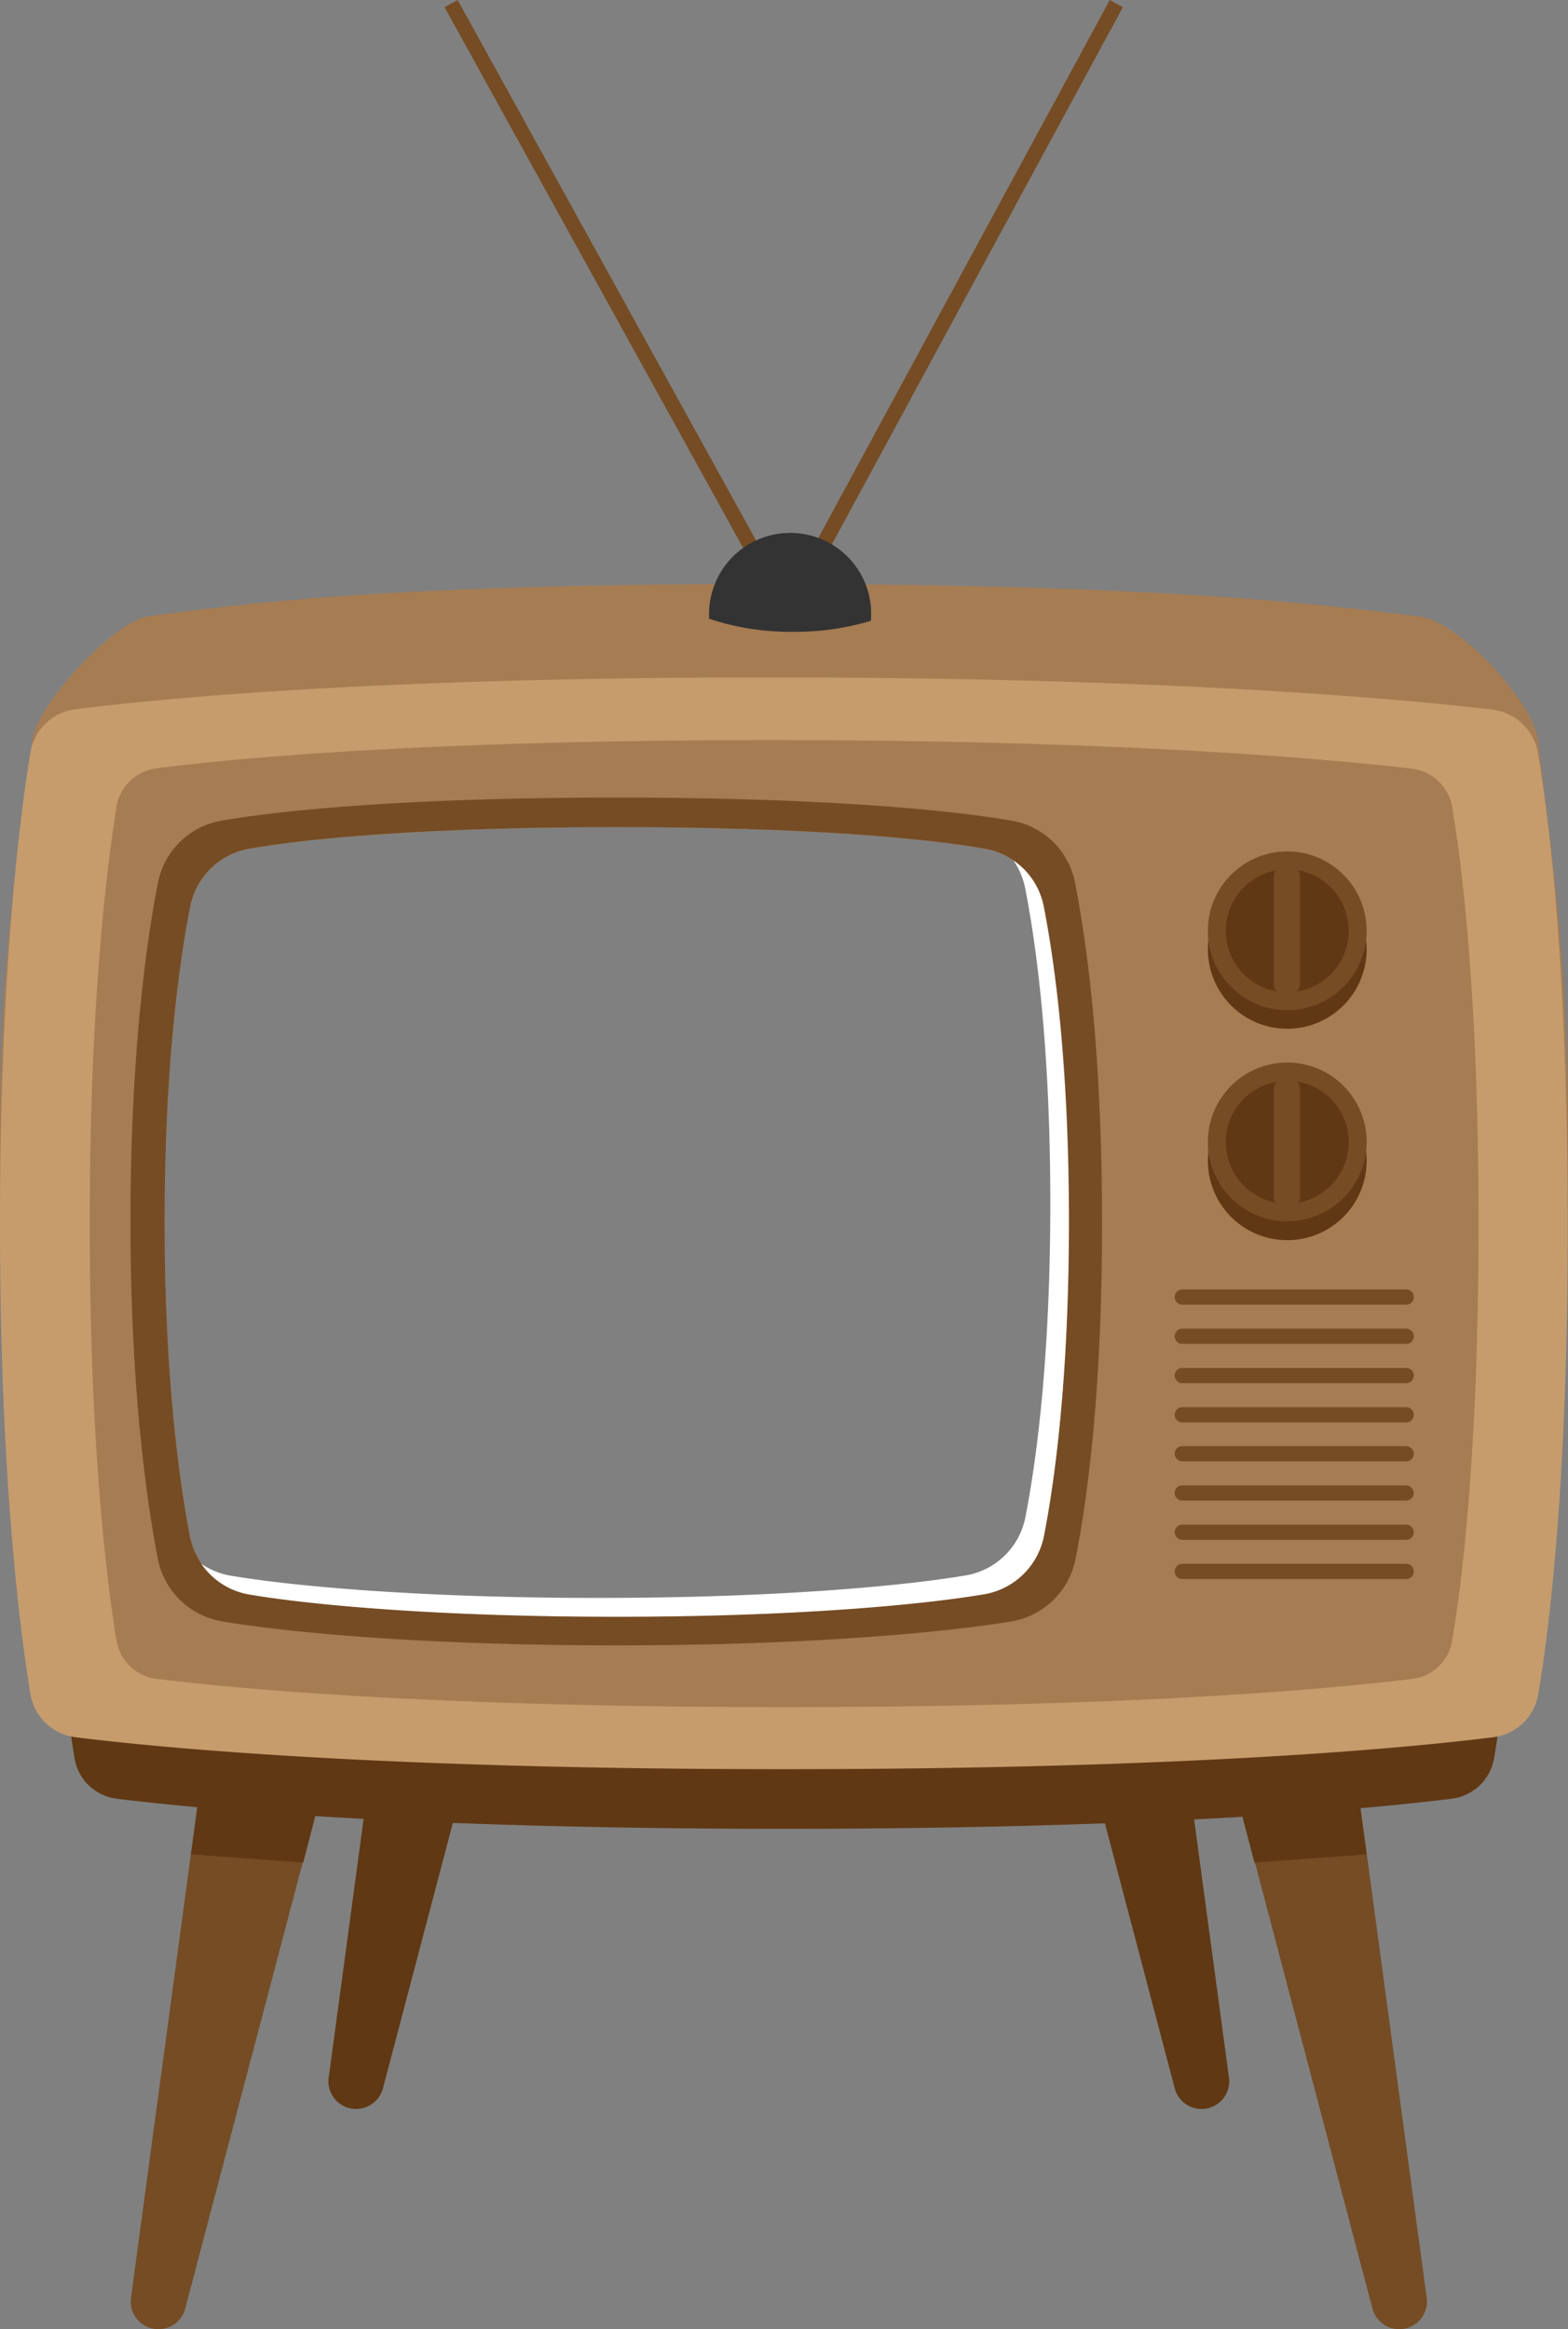 <svg id="Layer_1" data-name="Layer 1" xmlns="http://www.w3.org/2000/svg" xmlns:xlink="http://www.w3.org/1999/xlink" viewBox="0 0 515.5 765.68">
  <rect x="0" y="0" width="515.5" height="765.68" fill="#808080" stroke="none"/>
  <defs>
    <clipPath id="clip-path" transform="translate(-672.8 -123.11)">
      <path d="M1251,882H579V749h672Zm0-578H579V749h672ZM1016,628a24.06,24.06,0,0,1-19.6,19.1c-21.3,3.6-63.6,7.4-120.9,7.4s-99.3-3.7-120.7-7.3a24.06,24.06,0,0,1-19.6-19.1c-3.5-18.4-8.3-52.6-8.3-103.3,0-51,4.8-85.3,8.4-103.6a24,24,0,0,1,19.4-19.1c20.3-3.6,60.4-7.1,120.9-7.1s100.8,3.5,121,7.1A24,24,0,0,1,1016,421c3.5,17.8,8.3,51.4,8.3,103.7C1024.2,576.5,1019.5,610,1016,628Z" fill="none"/>
    </clipPath>
    <clipPath id="clip-path-3" transform="translate(-672.8 -123.11)">
      <path d="M1251,749H579V304h672ZM1024.3,524.7c0-52.3-4.8-85.9-8.3-103.7a24,24,0,0,0-19.4-18.9c-20.2-3.6-60.4-7.1-121-7.1s-100.6,3.5-120.9,7.1a24,24,0,0,0-19.4,19.1c-3.6,18.3-8.4,52.6-8.4,103.6,0,50.7,4.8,84.9,8.3,103.3a24.06,24.06,0,0,0,19.6,19.1c21.4,3.6,63.5,7.3,120.7,7.3s99.6-3.8,120.9-7.4A24.06,24.06,0,0,0,1016,628C1019.5,610,1024.2,576.5,1024.3,524.7Z" fill="none"/>
    </clipPath>
  </defs>
  <g id="Legs">
    <path d="M723,888.6h0a9.08,9.08,0,0,1-7.1-10.4l25.9-191.8,41.1,8.8L733.7,882A9.13,9.13,0,0,1,723,888.6Z" transform="translate(-672.8 -123.11)" fill="#754c24"/>
    <polygon points="62.8 609.59 99.7 612.29 110.1 572.09 69 563.29 62.8 609.59" fill="#603813"/>
    <g clip-path="url(#clip-path)">
      <path d="M788,816.2h0a9.08,9.08,0,0,1-7.1-10.4L806.8,614l41.1,8.8L798.7,809.6A9.13,9.13,0,0,1,788,816.2Z" transform="translate(-672.8 -123.11)" fill="#603813"/>
    </g>
    <path d="M1134.7,888.6h0a9.08,9.08,0,0,0,7.1-10.4l-25.9-191.8-41.1,8.8L1124,882A9.08,9.08,0,0,0,1134.7,888.6Z" transform="translate(-672.8 -123.11)" fill="#754c24"/>
    <polygon points="449.3 609.59 412.4 612.29 401.9 572.09 443 563.29 449.3 609.59" fill="#603813"/>
    <g clip-path="url(#clip-path)">
      <path d="M1069.7,816.2h0a9.08,9.08,0,0,0,7.1-10.4L1050.9,614l-41.1,8.8L1059,809.6A9.08,9.08,0,0,0,1069.7,816.2Z" transform="translate(-672.8 -123.11)" fill="#603813"/>
    </g>
    <g clip-path="url(#clip-path-3)">
      <path d="M1164,701.1a16.13,16.13,0,0,1-13.9,13.3c-25.5,3.2-94.2,9.9-219.5,9.9-125.1,0-193.8-6.7-219.4-9.9A16,16,0,0,1,697.3,701c-3.4-20.5-9.4-68.2-9.4-145.7s6-125.3,9.4-145.7a16.23,16.23,0,0,1,13.9-13.4c24.9-3.2,91.3-9.9,214.8-9.9,125.6,0,197.6,6.9,224.1,10a16.13,16.13,0,0,1,14,13.3c3.4,20,9.3,66.3,9.3,145.6C1173.3,634.9,1167.4,681.2,1164,701.1Z" transform="translate(-672.8 -123.11)" fill="#603813"/>
    </g>
  </g>
  <g id="TV">
    <g clip-path="url(#clip-path-3)">
      <path d="M1178.5,649.4a17.08,17.08,0,0,1-14.8,14.1c-27,3.4-100,10.5-233.1,10.5-132.9,0-205.8-7.1-233-10.5a17.18,17.18,0,0,1-14.8-14.2c-3.6-21.8-10-72.4-10-154.7,0-58.3,7.5-100.8,10.7-128.3,1.3-11.3,26.6-39.2,38.6-40.7,26.5-3.3,72.4-10.5,203.5-10.5,133.4,0,185.3,7.3,213.4,10.6,14.3,1.7,38.1,29.2,39.4,40.5,3.1,27,9.9,68.9,9.9,128.3C1188.3,579.1,1182.1,628.3,1178.5,649.4Z" transform="translate(-672.8 -123.11)" fill="#a67c52"/>
    </g>
    <g clip-path="url(#clip-path-3)">
      <path d="M1178.5,680.1a17.08,17.08,0,0,1-14.8,14.1c-27,3.4-100,10.5-233.1,10.5-132.9,0-205.8-7.1-233-10.5A17.18,17.18,0,0,1,682.8,680c-3.6-21.8-10-72.4-10-154.7s6.4-133,10-154.8a17.08,17.08,0,0,1,14.7-14.2c26.5-3.4,97-10.5,228.1-10.5,133.4,0,209.9,7.3,237.9,10.6a17.29,17.29,0,0,1,14.9,14.2c3.6,21.2,9.8,70.4,9.8,154.7C1188.3,609.8,1182.1,659,1178.5,680.1Z" transform="translate(-672.8 -123.11)" fill="#c69c6d"/>
    </g>
    <g clip-path="url(#clip-path-3)">
      <path d="M1150.2,662.5a15.07,15.07,0,0,1-13.1,12.5c-24,3-88.6,9.3-206.5,9.3-117.7,0-182.4-6.3-206.4-9.3a15.17,15.17,0,0,1-13.1-12.6c-3.2-19.3-8.8-64.2-8.8-137,0-73,5.7-117.8,8.8-137.1a15.28,15.28,0,0,1,13-12.6c23.4-3,85.9-9.3,202.1-9.3,118.1,0,185.9,6.5,210.8,9.4a15.28,15.28,0,0,1,13.2,12.5c3.2,18.8,8.7,62.3,8.7,137C1158.9,600.2,1153.4,643.7,1150.2,662.5Z" transform="translate(-672.8 -123.11)" fill="#a67c52"/>
    </g>
    <g clip-path="url(#clip-path-3)">
      <path d="M1026.4,635.6a25.88,25.88,0,0,1-21,20.5c-22.9,3.8-68.3,7.9-129.9,7.9-61.4,0-106.7-4-129.7-7.9a25.88,25.88,0,0,1-21.1-20.5c-3.8-19.7-9-56.5-9-111,0-54.8,5.2-91.6,9-111.2a25.77,25.77,0,0,1,20.9-20.5c21.8-3.8,64.9-7.6,129.8-7.6,65.1,0,108.2,3.8,130,7.6a25.55,25.55,0,0,1,20.8,20.3c3.8,19.2,8.9,55.3,8.9,111.4C1035.2,580.4,1030.2,616.4,1026.4,635.6Z" transform="translate(-672.8 -123.11)" fill="#754c24"/>
    </g>
    <g>
      <path d="M1137.6,549.5a2.48,2.48,0,0,1-2.5,2.5h-73.6a2.48,2.48,0,0,1-2.5-2.5h0a2.48,2.48,0,0,1,2.5-2.5h73.6a2.48,2.48,0,0,1,2.5,2.5Z" transform="translate(-672.8 -123.11)" fill="#754c24"/>
      <path d="M1137.6,562.4a2.48,2.48,0,0,1-2.5,2.5h-73.6a2.48,2.48,0,0,1-2.5-2.5h0a2.48,2.48,0,0,1,2.5-2.5h73.6a2.48,2.48,0,0,1,2.5,2.5Z" transform="translate(-672.8 -123.11)" fill="#754c24"/>
      <path d="M1137.6,575.3a2.48,2.48,0,0,1-2.5,2.5h-73.6a2.48,2.48,0,0,1-2.5-2.5h0a2.48,2.48,0,0,1,2.5-2.5h73.6a2.48,2.48,0,0,1,2.5,2.5Z" transform="translate(-672.8 -123.11)" fill="#754c24"/>
      <path d="M1137.6,588.2a2.48,2.48,0,0,1-2.5,2.5h-73.6a2.48,2.48,0,0,1-2.5-2.5h0a2.48,2.48,0,0,1,2.5-2.5h73.6a2.48,2.48,0,0,1,2.5,2.5Z" transform="translate(-672.8 -123.11)" fill="#754c24"/>
      <path d="M1137.6,601a2.48,2.48,0,0,1-2.5,2.5h-73.6a2.48,2.48,0,0,1-2.5-2.5h0a2.48,2.48,0,0,1,2.5-2.5h73.6a2.61,2.61,0,0,1,2.5,2.5Z" transform="translate(-672.8 -123.11)" fill="#754c24"/>
      <path d="M1137.6,613.9a2.48,2.48,0,0,1-2.5,2.5h-73.6a2.48,2.48,0,0,1-2.5-2.5h0a2.48,2.48,0,0,1,2.5-2.5h73.6a2.61,2.61,0,0,1,2.5,2.5Z" transform="translate(-672.8 -123.11)" fill="#754c24"/>
      <path d="M1137.6,626.8a2.48,2.48,0,0,1-2.5,2.5h-73.6a2.48,2.48,0,0,1-2.5-2.5h0a2.48,2.48,0,0,1,2.5-2.5h73.6a2.61,2.61,0,0,1,2.5,2.5Z" transform="translate(-672.8 -123.11)" fill="#754c24"/>
      <path d="M1137.6,639.7a2.48,2.48,0,0,1-2.5,2.5h-73.6a2.48,2.48,0,0,1-2.5-2.5h0a2.48,2.48,0,0,1,2.5-2.5h73.6a2.48,2.48,0,0,1,2.5,2.5Z" transform="translate(-672.8 -123.11)" fill="#754c24"/>
    </g>
  </g>
  <g id="Antenna">
    <polyline points="148.3 1.19 258.7 201.09 367 1.19" fill="none" stroke="#754c24" stroke-miterlimit="10" stroke-width="4.91"/>
    <path d="M932.6,298.3A26.69,26.69,0,0,0,905.9,325v1.5a84.18,84.18,0,0,0,27.6,4.3,86.45,86.45,0,0,0,25.6-3.6,16.2,16.2,0,0,0,.1-2.2A26.55,26.55,0,0,0,932.6,298.3Z" transform="translate(-672.8 -123.11)" fill="#333"/>
  </g>
  <g id="Volume">
    <circle cx="423.2" cy="312.09" r="26.1" fill="#603813"/>
    <circle cx="423.2" cy="305.99" r="26.1" fill="#754c24"/>
    <circle cx="423.2" cy="305.99" r="20.2" fill="#603813"/>
    <path d="M1100.2,446.4a4.27,4.27,0,0,1-4.3,4.3h0a4.27,4.27,0,0,1-4.3-4.3v-35a4.27,4.27,0,0,1,4.3-4.3h0a4.27,4.27,0,0,1,4.3,4.3Z" transform="translate(-672.8 -123.11)" fill="#754c24"/>
    <circle cx="423.2" cy="381.59" r="26.1" fill="#603813"/>
    <circle cx="423.2" cy="375.39" r="26.1" fill="#754c24"/>
    <circle cx="423.2" cy="375.49" r="20.2" fill="#603813"/>
    <path d="M1100.2,516.4a4.27,4.27,0,0,1-4.3,4.3h0a4.27,4.27,0,0,1-4.3-4.3v-35a4.27,4.27,0,0,1,4.3-4.3h0a4.27,4.27,0,0,1,4.3,4.3Z" transform="translate(-672.8 -123.11)" fill="#754c24"/>
  </g>
  <g id="Shine">
    <path d="M1015.9,421a23.72,23.72,0,0,0-9.9-15,24.5,24.5,0,0,1,3.8,8.9c3.5,17.8,8.3,51.4,8.3,103.7,0,51.9-4.7,85.4-8.2,103.3A24.06,24.06,0,0,1,990.3,641c-21.3,3.6-63.6,7.4-120.9,7.4s-99.3-3.7-120.7-7.3a24.49,24.49,0,0,1-9.7-3.9,23.94,23.94,0,0,0,15.8,10.1c21.4,3.6,63.5,7.3,120.7,7.3,57.4,0,99.6-3.8,120.9-7.4a24.19,24.19,0,0,0,19.6-19.1c3.5-17.9,8.2-51.4,8.2-103.3C1024.2,472.4,1019.4,438.8,1015.9,421Z" transform="translate(-672.8 -123.11)" fill="#fff"/>
  </g>
</svg>
